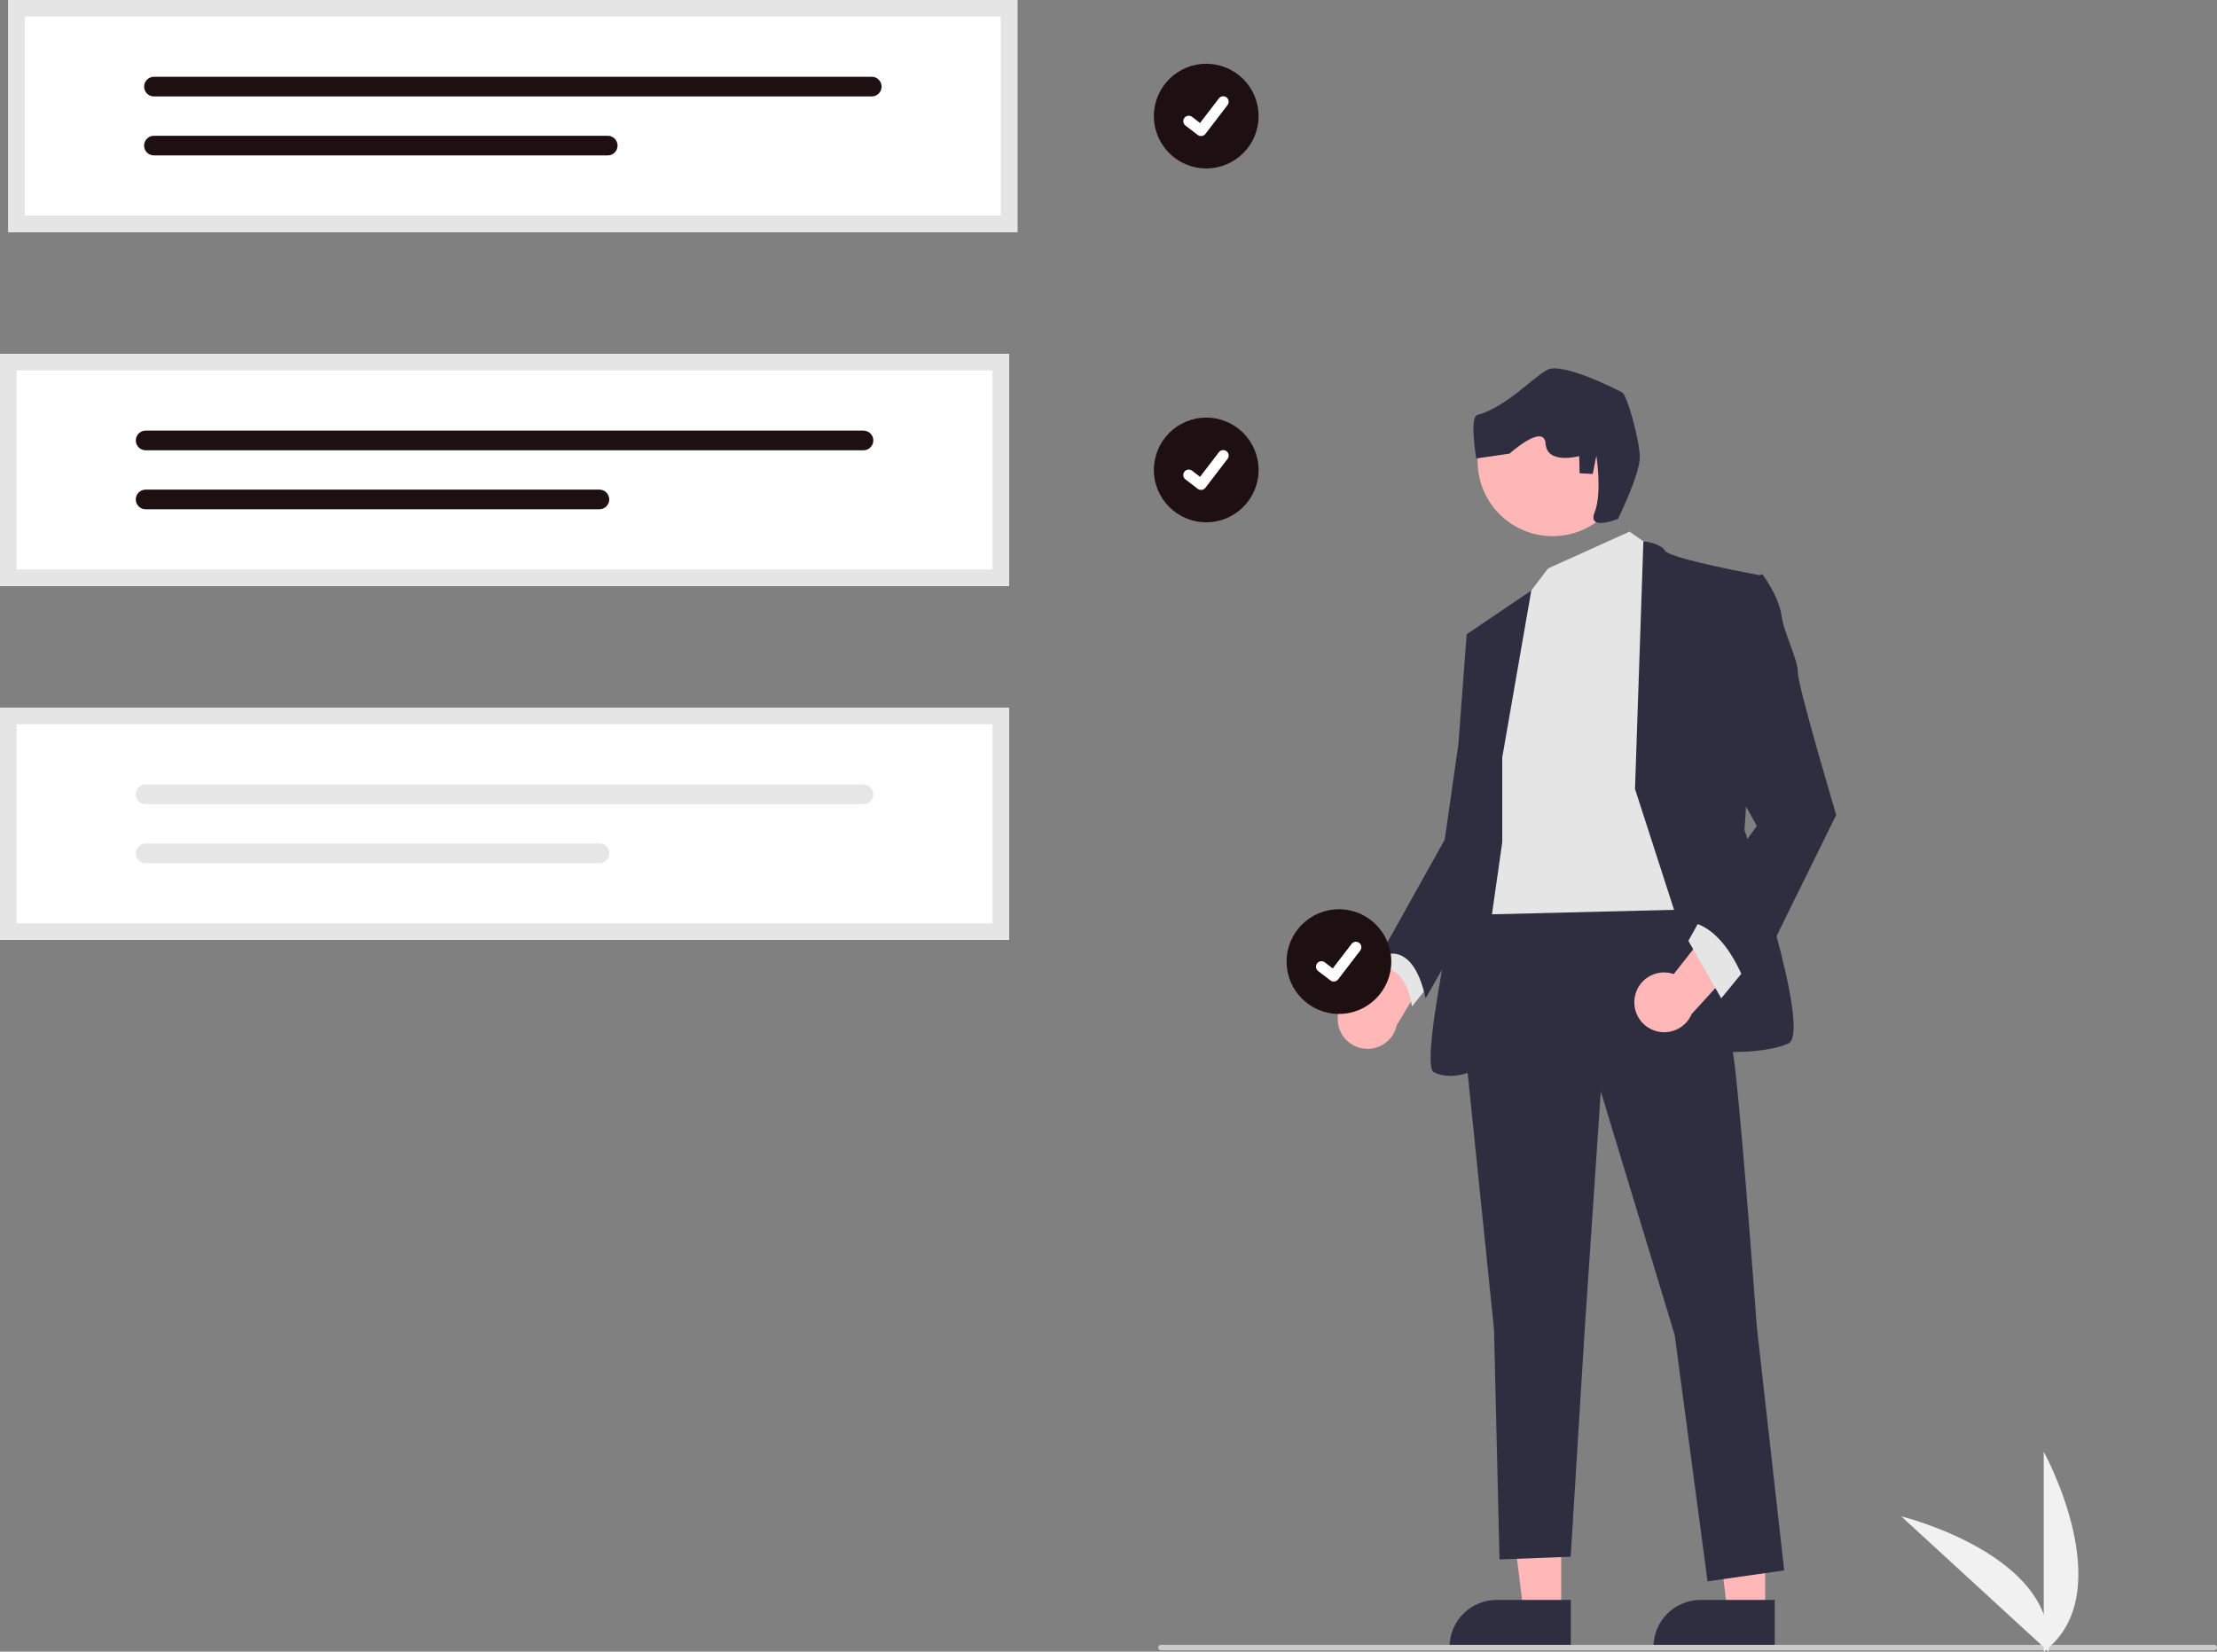 <svg xmlns="http://www.w3.org/2000/svg" width="801.921" height="597.457" viewBox="0 0 801.921 597.457" xmlns:xlink="http://www.w3.org/1999/xlink"><rect x="0" y="0" width="801.921" height="597.457" fill="#808080" stroke="none"/><circle id="b" cx="436.314" cy="42" r="18.934" fill="#1e1011"/><path id="c-698" d="M434.438,49.223c-.426,.001-.841-.137-1.181-.393l-.021-.016-4.45-3.404c-.867-.664-1.031-1.906-.366-2.772,.664-.867,1.906-1.031,2.772-.366h0l2.882,2.21,6.811-8.885c.664-.866,1.905-1.03,2.771-.366l0,0,.001,0-.042,.059,.043-.059c.865,.665,1.029,1.905,.366,2.772l-8.011,10.447c-.376,.488-.957,.773-1.573,.771l-.002,.002Z" fill="#fff"/><circle id="d" cx="436.314" cy="170" r="18.934" fill="#1e1011"/><path id="e-699" d="M434.438,177.223c-.426,.001-.841-.137-1.181-.393l-.021-.016-4.45-3.404c-.867-.664-1.031-1.906-.366-2.772s1.906-1.031,2.772-.366l2.882,2.21,6.811-8.885c.664-.866,1.905-1.03,2.771-.366l0,0,.001,0-.042,.059,.043-.059c.865,.665,1.029,1.905,.366,2.772l-8.011,10.447c-.376,.488-.957,.773-1.573,.771l-.002,.002Z" fill="#fff"/><path d="M483.864,368.959c-.232-5.93,4.387-10.926,10.317-11.158,.632-.025,1.266,.006,1.892,.093l17.341-34.022,9.799,17.256-17.97,29.663c-1.206,5.844-6.921,9.603-12.765,8.397-4.89-1.009-8.451-5.238-8.614-10.228l0-0Z" fill="#ffb7b7"/><polygon points="564.71 583.194 551.101 583.193 544.627 530.702 564.712 530.703 564.71 583.194" fill="#ffb7b7"/><path d="M568.18,596.385l-43.88-.002v-.555c.001-9.432,7.647-17.079,17.08-17.079h.001l26.801,.001-.001,17.635Z" fill="#2f2e41"/><polygon points="638.483 583.194 624.874 583.193 618.4 530.702 638.485 530.703 638.483 583.194" fill="#ffb7b7"/><path d="M641.953,596.385l-43.88-.002v-.555c.001-9.432,7.647-17.079,17.08-17.079h.001l26.801,.001-.001,17.635Z" fill="#2f2e41"/><path d="M504.767,339.349l-5.941,9.902s9.901,0,11.882,14.852l7.921-9.901-13.862-14.852Z" fill="#e5e5e5"/><path d="M608.732,318.556s15.842,41.586,18.813,67.33c2.97,25.744,7.921,94.064,7.921,94.064l9.902,88.123-27.724,3.961-11.882-89.113-26.734-88.123-5.941,88.123-4.951,80.202-25.744,.99-1.98-83.173-10.892-105.946,5.941-50.498,73.271-5.941Z" fill="#2f2e41"/><polygon points="589.424 192.312 599.326 199.242 612.198 328.952 531.996 330.932 542.888 240.829 552.789 215.085 559.936 205.636 589.424 192.312" fill="#e5e5e5"/><path d="M591.405,285.386l3.03-89.567s5.882,.453,7.862,3.424,34.655,8.911,34.655,8.911l-5.941,92.084s24.754,73.271,15.842,77.232-24.754,2.97-24.754,2.97l-30.695-95.054Z" fill="#2f2e41"/><path d="M543.383,273.999l10.504-60.365-23.376,15.808,5.941,43.567-4.951,29.704s-18.813,82.182-12.872,85.153,12.872,0,12.872,0l11.882-83.173v-30.695Z" fill="#2f2e41"/><path d="M537.442,227.462l-6.931,1.98-2.97,39.606-4.951,34.655-23.764,42.576s11.882-7.921,16.833,14.852l26.171-45.564-4.387-88.106Z" fill="#2f2e41"/><path d="M591.299,360.839c.923-5.862,6.424-9.866,12.287-8.943,.625,.098,1.24,.252,1.838,.459l23.616-30.009,6.262,18.83-23.386,25.61c-2.318,5.498-8.654,8.077-14.152,5.759-4.601-1.939-7.273-6.779-6.465-11.705Z" fill="#ffb7b7"/><polygon points="631.506 350.24 622.595 361.132 610.713 340.339 615.663 331.428 631.506 350.24" fill="#e5e5e5"/><path d="M629.526,211.619l7.921-3.961s5.941,7.921,6.931,14.852,5.941,15.842,5.941,20.793,13.862,51.488,13.862,51.488l-31.685,64.36s-6.931-23.764-21.783-25.744l24.754-34.655-13.862-24.754,7.921-62.379Z" fill="#2f2e41"/><path d="M800.921,596.996H419.921c-.552,0-1-.448-1-1s.448-1,1-1h381c.552,0,1,.448,1,1s-.448,1-1,1Z" fill="#cbcbcb"/><path d="M365,212H0v-84H365v84Z" fill="#fff"/><path d="M52.678,155.774c-1.964,0-3.556,1.592-3.556,3.556s1.592,3.556,3.556,3.556H312.337c1.964,0,3.556-1.592,3.556-3.556s-1.592-3.556-3.556-3.556H52.678Z" fill="#1e1011"/><path d="M52.678,177.113c-1.964-.004-3.56,1.585-3.564,3.549-.004,1.964,1.585,3.56,3.549,3.564H216.822c1.964,0,3.556-1.592,3.556-3.556s-1.592-3.556-3.556-3.556H52.678Z" fill="#1e1011"/><path d="M365,212H0v-84H365v84ZM6,206H359v-72H6v72Z" fill="#e5e5e5"/><path d="M365,340H0v-84H365v84Z" fill="#fff"/><path d="M52.678,283.774c-1.964,0-3.556,1.592-3.556,3.556s1.592,3.556,3.556,3.556H312.337c1.964,0,3.556-1.592,3.556-3.556s-1.592-3.556-3.556-3.556H52.678Z" fill="#e6e6e6"/><path d="M52.678,305.113c-1.964-.004-3.56,1.585-3.564,3.549-.004,1.964,1.585,3.56,3.549,3.564H216.822c1.964,0,3.556-1.592,3.556-3.556s-1.592-3.556-3.556-3.556H52.678Z" fill="#e6e6e6"/><path d="M365,340H0v-84H365v84ZM6,334H359v-72H6v72Z" fill="#e5e5e5"/><path d="M368,84H3V0H368V84Z" fill="#fff"/><path d="M55.678,27.774c-1.964,.004-3.554,1.599-3.55,3.563,.004,1.959,1.591,3.546,3.55,3.55H315.337c1.964-.004,3.554-1.599,3.55-3.563-.004-1.959-1.591-3.546-3.55-3.55H55.678Z" fill="#1e1011"/><path d="M55.678,49.113c-1.964-.004-3.56,1.585-3.564,3.549s1.585,3.56,3.549,3.564H219.822c1.964,.004,3.559-1.586,3.563-3.55,.004-1.964-1.586-3.559-3.55-3.563-.004-0-.009-0-.013,0H55.678Z" fill="#1e1011"/><path d="M368,84H3V0H368V84ZM9,78H362V6H9V78Z" fill="#e5e5e5"/><path d="M739.248,597.457v-72.34s28.192,51.286,0,72.34Z" fill="#f1f1f1"/><path d="M740.99,597.445l-53.29-48.921s56.845,13.916,53.29,48.921Z" fill="#f1f1f1"/><circle id="f" cx="484.314" cy="347.846" r="18.934" fill="#1e1011"/><path id="g-700" d="M482.438,355.068c-.426,.001-.841-.137-1.181-.393l-.021-.016-4.45-3.404c-.867-.664-1.031-1.906-.366-2.772,.664-.867,1.906-1.031,2.772-.366h0l2.882,2.21,6.811-8.885c.664-.866,1.905-1.03,2.771-.366h0l.001,0-.042,.059,.043-.059c.865,.665,1.029,1.905,.366,2.772l-8.011,10.447c-.376,.488-.957,.773-1.573,.771l-.002,.002Z" fill="#fff"/><circle cx="561.587" cy="166.85" r="27.103" fill="#ffb6b6"/><path d="M585.262,187.674s8.027-16.258,7.884-22.464c-.143-6.207-4.529-22.178-6.38-23.232s-21.81-11.187-27.219-8.14-14.928,13.468-25.195,16.288c-2.904,.797-.369,15.716-.369,15.716l12.014-1.738s12.526-11.247,13.068-3.589c.542,7.659,12.157,4.469,12.157,4.469l.143,6.207,4.755,.256,1.309-6.605s2.137,13.466-.624,20.471,8.456,2.362,8.456,2.362Z" fill="#2f2e41"/></svg>